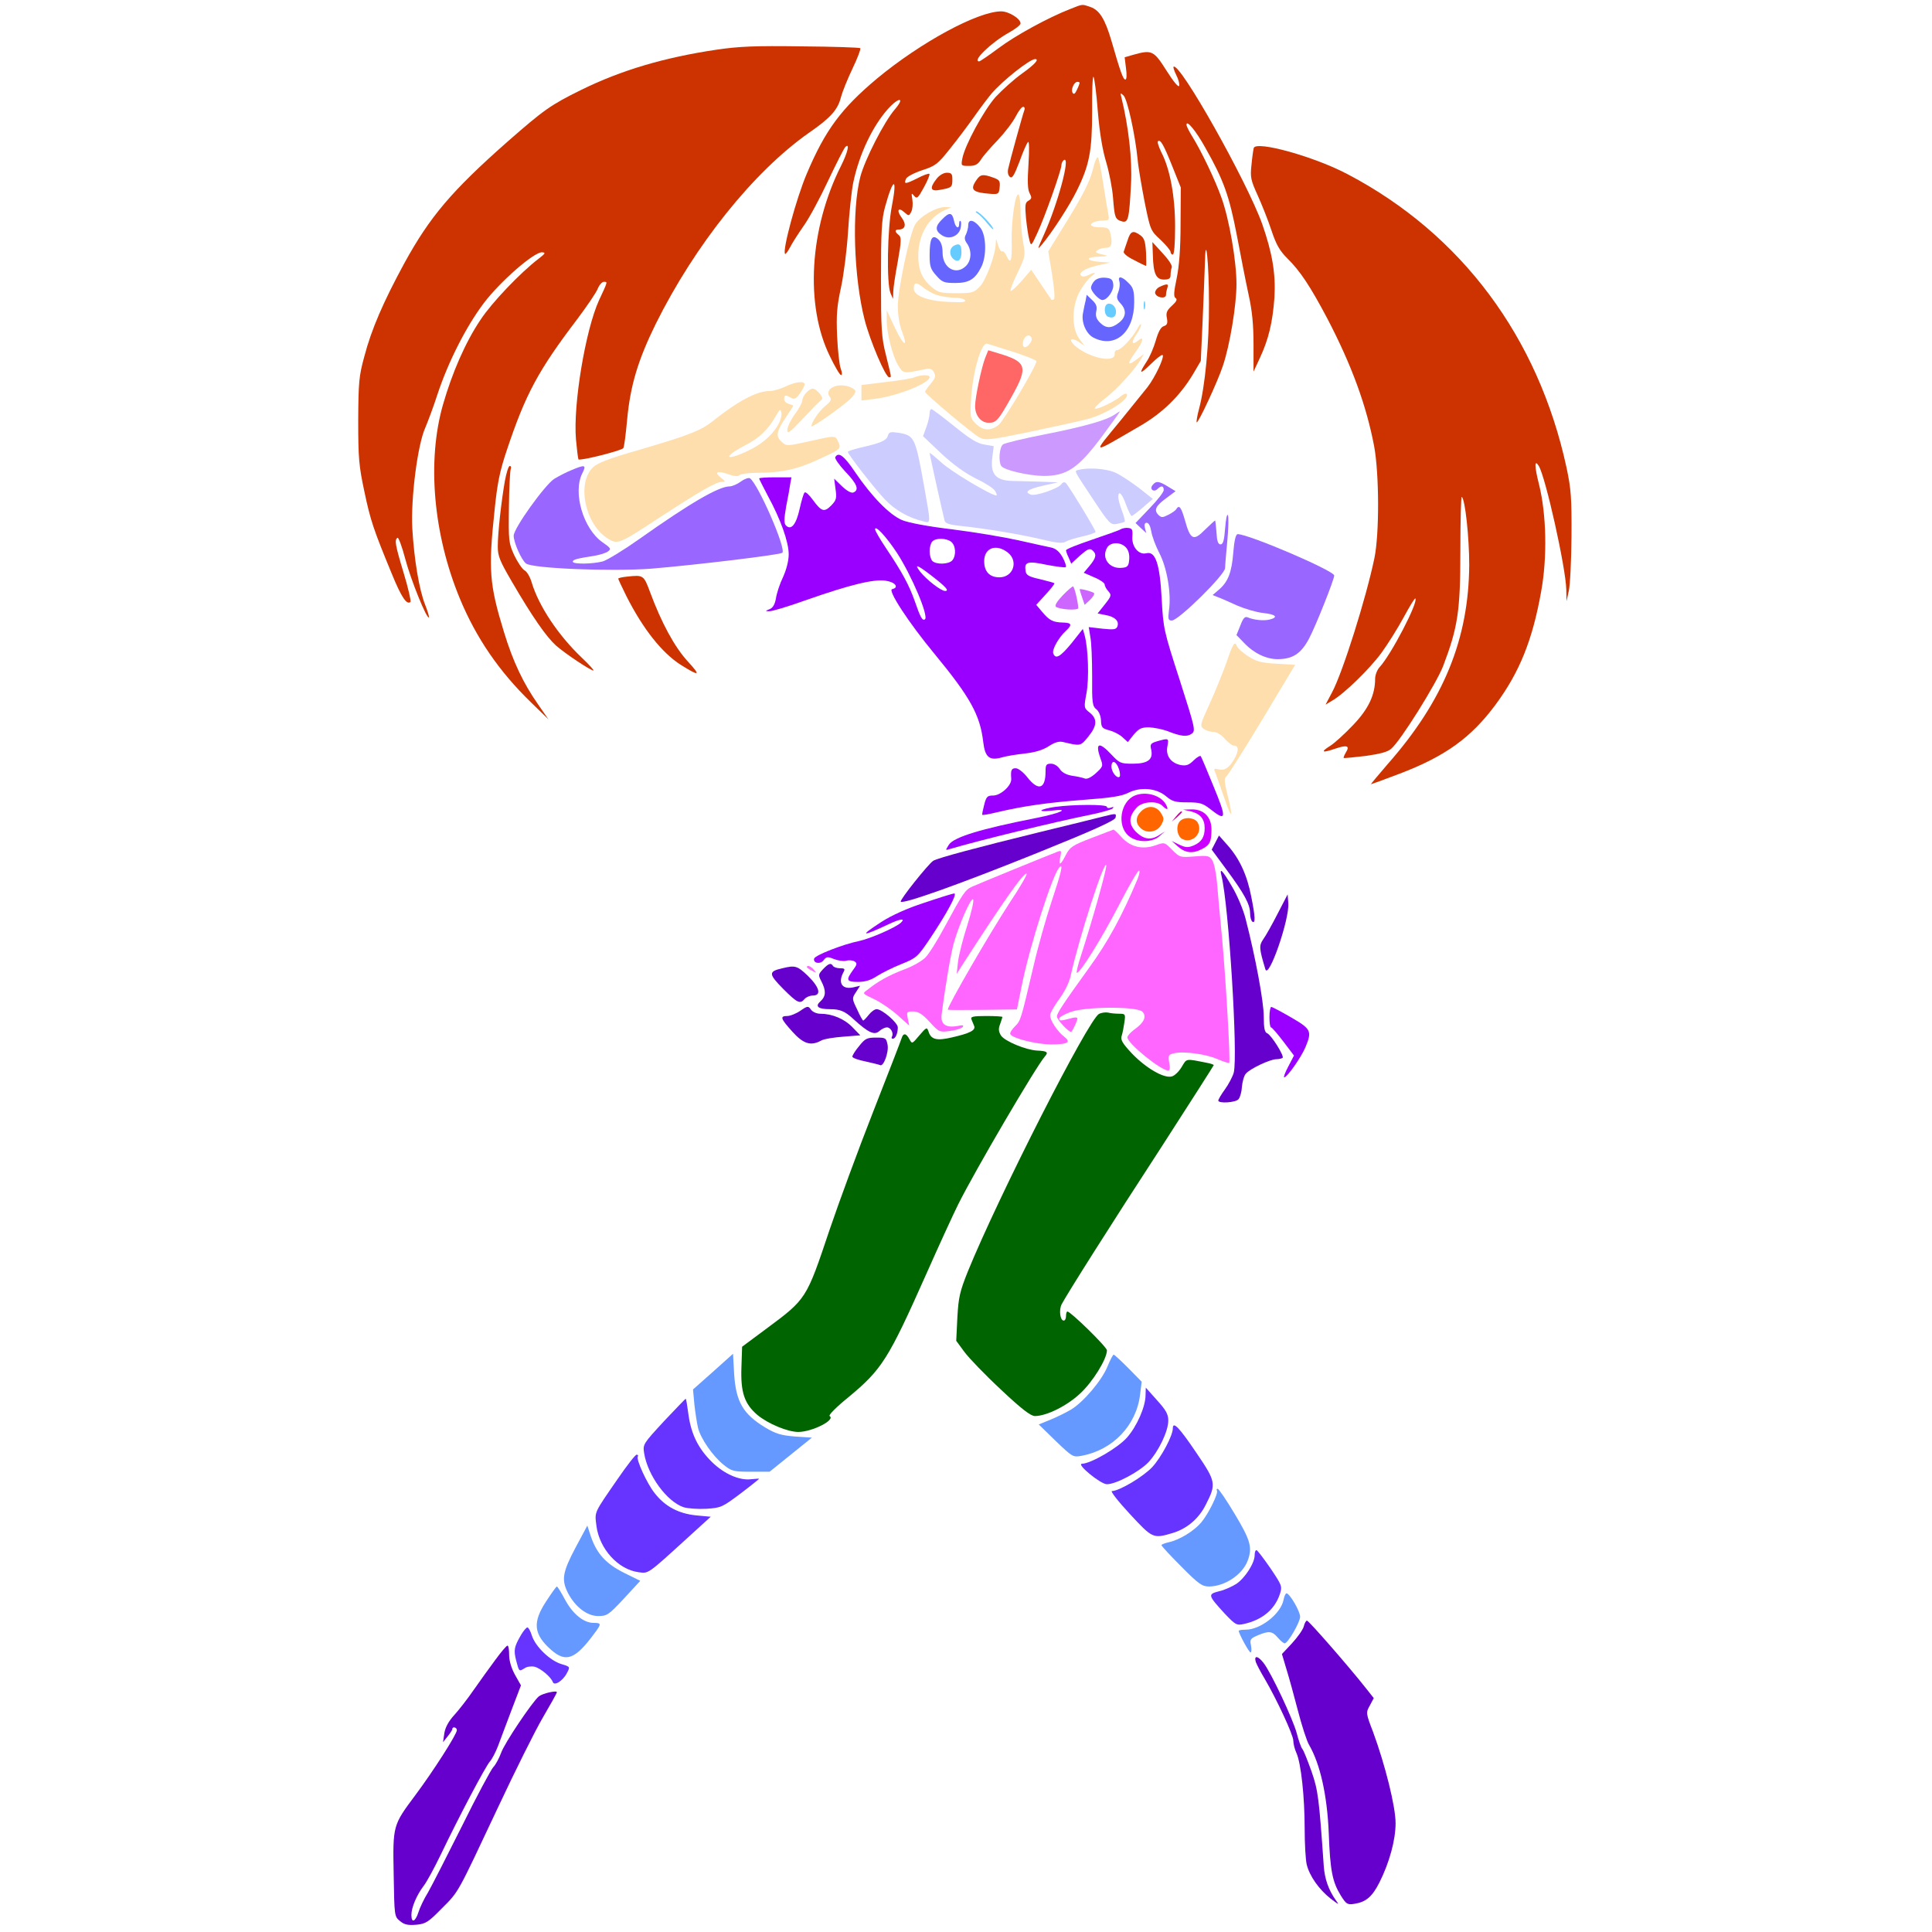 <?xml version="1.0" encoding="utf-8"?>
<!-- Generator: Adobe Illustrator 21.0.0, SVG Export Plug-In . SVG Version: 6.00 Build 0)  -->
<svg version="1.1" baseProfile="tiny"
	 id="svg160" inkscape:version="0.92.2 5c3e80d, 2017-08-06" sodipodi:docname="50 #16033.svg" xmlns:cc="http://creativecommons.org/ns#" xmlns:dc="http://purl.org/dc/elements/1.1/" xmlns:inkscape="http://www.inkscape.org/namespaces/inkscape" xmlns:rdf="http://www.w3.org/1999/02/22-rdf-syntax-ns#" xmlns:sodipodi="http://sodipodi.sourceforge.net/DTD/sodipodi-0.dtd" xmlns:svg="http://www.w3.org/2000/svg"
	 xmlns="http://www.w3.org/2000/svg" xmlns:xlink="http://www.w3.org/1999/xlink" x="0px" y="0px" viewBox="0 0 850 850"
	 xml:space="preserve">
<sodipodi:namedview  bordercolor="#666666" borderopacity="1" gridtolerance="10" guidetolerance="10" id="namedview162" inkscape:current-layer="svg160" inkscape:cx="665.62055" inkscape:cy="832.1568" inkscape:pageopacity="0" inkscape:pageshadow="2" inkscape:window-height="978" inkscape:window-maximized="1" inkscape:window-width="1920" inkscape:window-x="0" inkscape:window-y="1" inkscape:zoom="0.83294118" objecttolerance="10" pagecolor="#ffffff" showgrid="false">
	</sodipodi:namedview>
<g id="g158" transform="translate(0,0) scale(1,1)">
	<path id="path4" fill="none" d="M0,0l236.8,0.1c174,0,236,0.3,234.2,1.1c-1.4,0.7-5.8,2.6-9.9,4.5C457,7.5,453.2,9,452.5,9
		c-0.6,0-2.4-1.4-4-3c-2.6-2.7-3.5-3-8.9-3c-7.2,0-18.2,4.1-29.1,10.9c-13.1,8.2-11.9,7.7-16.2,6.2c-7.8-2.9-61.1-3.4-79.8-0.8
		c-30.6,4.3-61.8,16.2-81.9,31.4c-12.7,9.6-39.7,36.8-47.9,48.3c-12.7,18-26.1,48.1-29.3,66c-4,22.7,0.7,57.1,11.4,82.1
		c2.7,6.3,5.3,12.5,5.7,13.9c1.1,3.8,3.5,6,6.4,6c3.5,0,4.2,0.6,8.3,7.5c4,6.6,14.7,18.7,14.8,16.8c0-0.7-1.5-3.4-3.4-6
		c-7-9.9-11.9-26.8-13.7-47.6c-1.5-16-0.2-34.4,2-29.3c0.6,1.6,1.6,7.3,2.1,12.7c1.1,11.9,6.3,33.8,10.1,43.1
		c6.6,16.1,20.4,35.5,34.2,48.4c7.5,7,18.2,14.2,19.4,13.1c0.3-0.4-1.7-2.9-4.5-5.7c-6.7-6.6-14.1-18-19.1-29.4
		c-3.8-8.6-9.1-27.1-10.4-36.1c-0.6-3.8-0.5-3.9,0.9-2c0.9,1.1,2.7,4.2,4.1,7c11.8,23.2,28,37.2,46.1,39.9c5.5,0.8,5.5-1,0-2.5
		c-5-1.3-16.9-12.3-23-21.2c-4.4-6.4-12.4-22.5-11.6-23.3c0.3-0.2,7.8-0.2,16.7,0.2l16.2,0.7l5.4,10.6
		c12.2,24.4,24.1,34.6,41.4,35.8c5.3,0.4,8,0.2,8.5-0.6c0.5-0.7-0.3-1.1-2.1-1.1c-9.7,0-17.7-6.8-25.5-21.7
		c-5.9-11.4-10.1-23-8.5-23.5c0.7-0.3,3.7-0.6,6.7-0.7s10.2-0.9,15.9-1.7c6.6-0.9,10.8-1.1,11.4-0.5s3.8,5.4,7.2,10.8
		c5.8,9.2,6.4,9.8,9.9,10.1c2.4,0.2,8.7-1.4,18.8-4.8c16.3-5.4,28.2-8.5,29.7-7.6c0.5,0.4,3,4.2,5.6,8.6c2.5,4.4,9.2,13.7,14.8,20.6
		c17.5,21.5,19.2,24.2,21.1,33.6c2.2,11.3,2.2,11.8-1.2,11.8c-5,0-7.2,2.5-7.2,8.1c0,2.8,0.5,6,1.1,7.1c1,1.8,1.7,1.9,5.9,1.4
		l4.8-0.6l-2.5,7.5c-2.4,7.2-2.7,7.5-6.5,8.5c-2.1,0.6-4.7,2-5.6,3.1c-2.4,2.9-6,4.6-11.5,5.4c-2.8,0.4-5.3,1.5-6,2.5
		c-0.9,1.3-2.4,1.8-4.7,1.7c-3.4-0.2-3.5,0-4.7,4.8c-0.8,2.7-1.6,7.7-2,11c-0.3,3.3-1,7-1.4,8.2c-1.2,3.2-12.4,10.4-20.3,13
		c-3.8,1.3-8.2,3.5-9.8,5c-2.4,2.3-4.1,2.8-10,3.4c-5.7,0.5-7.5,1.1-9,2.9c-1.6,1.9-1.6,2.5-0.3,4.9c0.8,1.6,3.1,4.3,5.1,6.1
		l3.8,3.3l-2.7,2.1c-1.6,1.3-2.7,3.2-2.7,4.5c0,4,8.3,13.6,12.7,14.7c1.2,0.3,5.3-0.3,8.9-1.5c7-2.2,12.4-2.7,12.4-1.2
		c0,0.4-0.9,2-2,3.4s-2,3-2,3.5c0,0.6,2.6,1.8,5.8,2.7c9.1,2.6,10.7,3.2,10.5,4.1c-0.1,0.5-3.7,9.7-7.9,20.4
		c-4.2,10.7-11.6,31.1-16.5,45.2c-4.8,14.2-9.3,26.8-10,28c-1.3,2.8-2.3,3.6-18.5,16.7c-23.5,19-28.1,23.1-42.4,38.6
		c-21.4,23.1-33.9,41.2-44.6,64.1c-6.4,13.8-11.8,21.6-23.6,34.1c-5.7,6.1-13.1,15-16.5,19.9s-8.5,11.6-11.4,14.9
		c-6.9,7.9-12.4,19.2-11.6,24.1c0.5,3.1-0.1,4.4-6.3,12.9c-6.6,9.2-6.9,9.8-7.7,17.2c-1.2,11.6-0.9,30.2,0.5,34.5c1,2.7,2.2,4,5,5.2
		c3.4,1.4-4.4,1.5-86,1.5L0,850V425V0z"/>
	<path id="path6" fill="none" d="M481.2,0h184.4H850v425v425H519.3H188.5l7.4-7.7c7.2-7.5,8-8.9,21.1-35.8
		c19.1-39,26.5-53.8,29.7-58.7c1.4-2.4,4.1-7.3,5.9-11c4.7-9.4,23.5-31.8,38.8-46.3c15.7-14.7,22.8-20.8,45.7-38.5
		c16.5-12.8,45.9-40.5,53.2-50.1c1.4-1.9,6.6-12.3,11.5-23c15.7-34.3,18.5-40.1,25.7-54.4c7.9-15.6,24.9-44.3,27.3-46.2
		c2.3-1.9,2.9-1.6,3.6,1.7c0.5,2.5-1,6.3-8.4,21c-13.5,27-28,59.6-30.1,67.9c-2.5,9.9-2.5,20,0.1,25c1.1,2.3,9.4,10.8,20.2,20.9
		c27.6,25.6,94.9,93.8,99.5,100.7c9.1,13.6,25.4,44.4,26.3,49.7c0.6,2.9,1.7,7.8,2.6,10.8c1.1,3.8,1.7,11.4,2.1,24.5
		c0.2,10.4,0.9,20.6,1.5,22.5c1.2,3.8,11.7,15.4,16,17.6c3.8,2,7.7,1.7,12.3-0.9c5.3-3,9.6-9.6,13.1-20.3c4.1-12.8,4-22.1-0.5-37.4
		c-2.9-9.8-3.4-12.8-3.2-20.3c0.3-11.4-1-14.1-14.1-29.4C573,705.9,563.1,692,537.4,651c-6-9.6-13.1-20.4-15.7-23.9
		c-8.4-11.1-24.3-28.6-33.9-37.3c-5.1-4.5-11.2-10.1-13.7-12.4l-4.4-4.1l26.9-41.4c14.8-22.8,29.3-45,32.1-49.4l5.3-8v6.1
		c0,6.8,0.5,7.4,6.8,7.4c4.9,0,8.2-3.2,8.2-7.9c0-2,0.7-4.4,1.5-5.4c1.3-1.8,1.5-1.8,5.2,0.7c5.6,3.8,8.5,3.4,13.9-1.9
		c5.2-5.3,8.5-12.2,8.7-18.4l0.2-4.4l-8.5-5c-9.9-5.7-12-7.4-12-9.7c0-1,1.6-5.1,3.4-9.2c4.5-9.6,7.5-20.4,8.3-29.6l0.6-7.3
		l-5.6-5.3c-5.6-5.3-5.6-5.4-3.6-7.2c1.7-1.5,1.9-2.6,1.4-5.4c-0.9-4.9-0.9-10.9,0-15.3c0.7-3.3,0.5-3.7-1.2-3.7
		c-1.1,0-2.8,0.9-3.8,2c-1.6,1.8-2,1.9-2.7,0.5c-1.1-1.8-5.2-2-6.5-0.3c-0.6,0.7-1.3,2.6-1.7,4.2c-0.4,1.5-0.9,2.6-1.2,2.4
		c-0.2-0.3-1.1-4.5-2-9.3c-1.4-8-1.4-8.9,0-9.7c0.9-0.5,1.6-1.6,1.6-2.5s3.5-7.2,7.9-14.2c23.4-37.5,39.3-70.7,35.8-75
		c-1.8-2.1-19.4-10.3-33.1-15.3c-6.5-2.3-12-4.8-12.1-5.3c-0.2-0.6-0.6-2.2-0.9-3.6c-0.5-2.3-2-3.2-9.8-6.4c-5.1-2-12.3-5.4-16-7.6
		c-7.6-4.5-8.4-4.6-11.2-2c-2.1,2-2.1,2-6.4-0.9s-10.1-5.3-15.7-6.5c-2.8-0.6-2.4-1,7.5-6.7c20.5-11.8,29.5-19.1,33.9-27.6
		c2.2-4.3,2.1-1.7-0.4,9.6c-2.3,10.7-5.3,19.2-8.3,23.9c-0.8,1.3-1,2.3-0.6,2.3c1.7,0,13.5-17.7,18.3-27.5
		c5.6-11.4,10.9-28,11.8-37.2c0.3-3.4,0.9-6,1.3-5.8c2.2,1.3,1.8,31-0.5,41.2c-1,4.2,1,2.4,2.8-2.5c0.9-2.7,3.5-8,5.7-11.8
		c5.7-9.9,8.1-20.1,8.2-35.4v-12.4l3,3.4c10.6,12.5,22,34.4,29.7,57.5c8.9,26.8,10.3,53.7,4.1,78.1c-7.9,30.7-9.3,33.3-22,41.9
		c-3.8,2.7-7,5.3-7,5.8c0,0.8,3.8,0.5,11.3-0.9c3.7-0.7,3.5,1.1-0.5,7.2c-3.9,5.8-11,10.8-18.4,13c-3,0.8-5.4,2-5.4,2.5
		c0,1.4,2,1.1,9.1-1.2c9.4-3.1,16.5-7.1,26.3-15.1c4.8-3.9,8.9-6.8,9.2-6.6c0.2,0.3-0.5,3.2-1.7,6.4c-1.7,4.6-3.8,7.5-9.8,13.4
		c-4.2,4.2-10.4,9.3-13.9,11.4c-3.4,2.2-6,4.1-5.8,4.3c0.6,0.6,12.4-1.2,15.1-2.3c1.8-0.7,1.8-0.6,0.7,0.9c-1.2,1.4-1,1.7,1.3,2.3
		c3,0.7,14.9,0,18-1.1c1.1-0.4-1.5,2.8-5.7,7c-4.3,4.3-7.8,7.9-7.8,8.1c0,2,26.4-6.8,37.6-12.4c28.1-14.4,46.9-45.4,51.8-85.6
		l1.2-10.1l1.3,7.4c1.8,10.3,0.9,33.1-1.8,43.4c-2.1,8.5-6.2,19.9-9.3,26c-1.1,2.2-1.7,4.1-1.4,4.5c1.1,1,9.5-18.4,13-30
		c11.1-36.8,12.1-69.1,3.1-100.2c-3.1-10.7-12.3-34.3-16.4-41.9c-12.3-23.3-35.2-48.9-56.3-63c-20.5-13.8-38.1-21.7-56-25.3
		c-4.6-0.9-9-2.3-10-3.1c-0.9-0.8-4.3-2.2-7.5-3.2l-5.8-1.7l-6.3-11C522.9,30.7,519.7,27,516.1,27c-1.9,0-3.3-1-4.9-3.6l-2.3-3.6
		l-8,0.7c-6.2,0.6-8,0.4-8.4-0.6C489,9.8,487.2,6,484.4,3.2L481.2,0z"/>
	<path id="path8" fill="#CC3300" d="M479.8,3.1c4,1.4,6.4,5.4,9.2,14.9c3.8,13.2,5.1,17,6.1,17c0.6,0,0.7-2,0.3-4.9l-0.6-4.9
		l3.8-1.1c8.2-2.3,9-1.9,14.7,7.1c3.1,4.9,5.3,7.5,5.5,6.5c0.2-0.8-0.4-3-1.3-4.7c-0.9-1.8-1.4-3.4-1.2-3.6
		c2.5-2.6,32.2,50.2,39,69.1c4.5,12.9,6,21.9,5.4,32.4c-0.8,11-2.6,18.5-6.5,26.8l-2.7,5.8v-12c0-8.6-0.6-14.9-2.2-22
		c-1.2-5.5-3.5-17.3-5.2-26.3c-3.3-17-5.7-23.9-13.8-38.2c-4.1-7.4-8.3-12.5-8.3-10.1c0,0.6,1.1,2.8,2.4,4.9
		c4,6.4,10.2,19.3,13,27.2c3.4,9.4,6.6,27.8,6.6,38c0,9.2-2.9,26.9-6,36c-2.3,7-10.9,25.4-11.5,24.8c-0.2-0.2,0.2-2.8,1-5.8
		c2.7-9.9,4.5-29.1,4.4-46.5c0-18.2-1.5-32-1.8-17.5c-0.1,4.1-0.6,15.5-1,25.2l-0.8,17.6l-3.4,5.8c-5.7,9.5-13.3,17-23.3,22.8
		c-22.1,12.8-21.3,13.1-8.6-2.4c4.7-5.8,10-12.4,11.8-14.6c3.4-4.4,7.6-13.3,6.7-14.2c-0.3-0.3-2.6,1.4-5,3.8
		c-5.1,5-5.7,4.7-2.1-0.8c1.4-2,3.2-6.3,4.1-9.4c1.1-3.8,2.2-5.9,3.5-6.3c1.5-0.5,1.8-1.2,1.4-3.5c-0.5-2.3-0.1-3.4,2.2-5.5
		c2-1.8,2.5-2.8,1.6-3.4c-0.9-0.5-0.8-2.6,0.5-8.7c1.1-5.3,1.7-13.1,1.7-23.9l0.1-16l-3.8-9.5c-3.8-9.5-5.2-11.9-6.3-10.8
		c-0.3,0.3,0.4,2.4,1.5,4.7c3.9,7.5,6.1,19.6,6.1,32.8c0,7.6-0.4,12.3-1,12.3c-0.5,0-1-0.5-1-1.2c0-0.6-2-3-4.4-5.3
		c-4.4-4-4.5-4.3-7-16.6c-1.3-6.8-2.8-15.3-3.1-18.9c-1.1-10.9-4.5-26.4-6.2-28c-1.4-1.3-1.5-1.2-0.9,1c3.1,12.6,4.8,27.3,4.2,38
		c-0.8,15.3-1.2,17.2-4,16.4c-3-0.9-3.2-1.6-3.9-10.3c-0.3-4.2-1.7-11.3-3-15.7c-1.6-5.2-2.9-12.8-3.7-22.4
		c-0.6-8-1.5-14.8-1.9-15.2c-0.4-0.5-0.7,6.3-0.6,15c0,17.6-1.2,23.9-6.8,35.2c-3.3,6.7-10.8,18.2-15.2,23.5
		c-2.3,2.7-2.2,2.4,0.9-4.5c6-13.4,11.7-34.4,8.7-32.6c-0.6,0.4-1.1,1.4-1.1,2.2c0,2.2-7.3,22.8-10.6,29.9c-2.7,5.9-2.8,5.9-3.5,3.1
		c-0.5-1.6-1.1-5.9-1.5-9.6c-0.5-5.8-0.4-6.9,1.1-7.7c1.5-0.9,1.5-1.4,0.5-3.3c-0.9-1.6-1-5.2-0.5-12.9c0.4-6.5,0.3-10.2-0.2-9.6
		c-0.6,0.5-2.3,4.5-3.8,8.7c-2.3,6-3.2,7.5-4.2,6.6c-0.8-0.6-1.1-2.1-0.7-3.7c0.7-3.3,6.4-23.9,7.1-25.7c0.3-0.8,0-1.4-0.6-1.4
		s-2,1.9-3.2,4.2c-1.2,2.4-4.7,7-7.8,10.3c-3.2,3.3-6.6,7.2-7.5,8.7c-1.4,2.2-2.6,2.8-5.3,2.8c-3.5,0-3.5-0.1-2.9-3.3
		c1.1-5.8,9.4-21.1,14.6-27c2.9-3.1,8.1-7.8,11.6-10.3c5.6-4,7.8-6.4,5.8-6.4c-2.3,0-14.2,9.4-19.1,15.1c-1.6,1.9-5,6.4-7.6,10.1
		c-2.6,3.7-7.4,10.1-10.7,14.2c-5.4,6.8-6.4,7.6-12.3,9.5c-3.6,1.2-6.8,2.9-7.1,3.8c-1,2.4-0.4,2.4,4.9-0.2c2.6-1.4,5.1-2.3,5.4-2
		s-0.8,3-2.4,5.9c-2.6,4.8-3.1,5.2-4.3,3.8c-1.2-1.5-1.3-1.3-0.8,1.6c0.3,1.9,0.1,4.3-0.5,5.4c-1,1.9-1.1,1.9-3,0.2
		c-2.8-2.5-3.6-0.8-1.1,2.5c2.1,2.9,1.5,5.1-1.5,5.1c-1.7,0-1.7,1,0.1,2.4c1.2,0.9,1.2,2.6-0.4,11.6c-1.1,5.8-2,11.8-2,13.5l-0.1,3
		l-1.1-2.5c-1.8-4.1-1.4-28.3,0.6-38.4c2.5-12.9,0.6-12.7-3,0.4c-1.5,5.4-1.8,10.6-1.8,31.5c0,22.6,0.2,25.9,2.2,33.8
		c2.5,10.2,2.5,9.7,1.4,9.7c-1.6,0-8.4-16-10.8-25.3c-4.8-18.8-5.7-48-1.9-62.9c2-7.6,10.5-24.3,15.3-29.8c4.5-5.3,1.7-5.4-3.1-0.1
		c-6.8,7.6-12.7,20-15.3,32.4c-0.8,4-1.8,13.7-2.3,21.7s-1.9,19-3.1,24.5c-1.8,8.3-2.1,12-1.7,21.5c0.3,6.3,1,12.7,1.6,14.2
		c0.6,1.6,0.7,2.8,0.1,2.8c-0.5,0-2.7-3.7-4.9-8.3c-11-22.4-9-56.2,5-83.9c2.9-5.8,3.9-10.2,1.8-8.1c-0.6,0.6-4,7.3-7.6,14.9
		c-3.6,7.7-8.4,16.6-10.8,19.9c-2.3,3.3-5,7.5-5.9,9.3c-1,1.9-2,3.2-2.2,2.9c-1.3-1.3,4.9-24.4,9.6-35.4
		c8.1-19.1,15.1-28.5,30.8-41.7C405.1,18.6,430.2,5,440.5,5c3.3,0,8.5,3.2,8.5,5.3c0,0.7-2.3,2.5-5.2,4.1
		c-7.7,4.3-16.3,12.6-13,12.6c0.4,0,4.2-2.6,8.5-5.8c7.3-5.5,21.9-13.5,31.7-17.3C476.5,1.7,476,1.8,479.8,3.1z M474,36
		c-1.4,0-3,3.4-2.1,4.8c0.5,0.9,1.1,0.5,1.9-1.3c0.7-1.4,1.2-2.8,1.2-3C475,36.2,474.6,36,474,36z"/>
	<path id="path10" fill="#CC3300" d="M352.7,20.4c13.9,0.1,25.5,0.5,25.8,0.8s-1.2,4.3-3.4,8.9s-4.5,10.3-5.1,12.6
		c-1.4,5.6-4.5,9.1-14.2,15.8c-24.3,17.1-50,49.2-67.3,84c-7.8,15.9-11.2,27.1-12.6,42.3c-0.6,6.5-1.3,12-1.7,12.4
		c-1.2,1.2-19.2,5.7-19.7,4.9c-0.2-0.4-0.7-4.4-1.1-8.8c-1.3-15.4,4.2-48.1,10.1-61.1c4-8.6,3.9-8.2,2.1-8.2c-0.7,0-2,1.4-2.7,3.2
		c-0.7,1.7-4.8,7.7-9,13.3C236.8,163,231.2,173.4,223,198c-3.1,9.2-4.2,14.5-5.4,26.4c-2.8,26.3-2.3,32.7,4.1,53.6
		c4,13.1,8.5,22.6,15.1,32l4.5,6.5l-7.7-7.5c-14-13.6-24.1-28.3-31.3-45.7c-11.7-28.3-14.5-60.5-7.4-85.3
		c4.1-14.2,9.9-27.5,16.5-37.3c5-7.6,17.5-20.7,25.6-26.9c3-2.3,3.2-2.7,1.4-2.8c-3.6,0-18.3,12.8-25.5,22.3
		c-7.8,10.3-15.7,25.9-20.4,40.1c-1.8,5.6-4.3,12.2-5.4,14.8c-3.4,7.5-6.4,31.1-5.7,44.3c0.8,13.6,3,27,5.7,33.7
		c1.1,2.8,1.8,5.2,1.6,5.4c-0.9,1-8-16.6-10.4-25.7c-1.4-5.4-3-9.6-3.4-9.3c-1.4,0.9-1.1,2.9,2.7,15.5c2,6.6,3.3,12.3,3,12.7
		c-1.6,1.5-4-2-8.2-12.3c-8-19.4-9.4-23.4-12.1-36.3c-2.4-11.2-2.7-14.8-2.7-31.2c0.1-16.7,0.3-19.5,2.7-28.2
		c3.1-11.9,8.4-24.1,17.7-41.2c11.1-20.2,20.7-31.6,45.2-53.2c16.1-14.1,19-16.2,32.6-22.9c17.5-8.6,36.4-14.2,59.2-17.6
		C325,20.4,332.4,20.1,352.7,20.4z"/>
	<path id="path12" fill="none" d="M359.6,59.2c0.1,0.2-1.9,4.7-4.5,10c-8,16.2-13.1,36.7-13,52.3v7l2.4-6.8
		c2.2-6.3,11.2-22.3,12.1-21.4c0.3,0.2-0.1,3.8-0.7,7.8c-1.4,8.9-0.7,24.5,1.6,35.3c1.6,7.9,4.7,15.3,8.8,21c2,2.9,2,2.9,0.1,2.2
		c-4.1-1.7-10.2-1.8-16.5-0.1c-3.5,1-8.7,2.1-11.5,2.5c-7.1,1.1-12.9,3.9-19.7,9.4c-8.9,7.3-14.4,10.1-27.2,14
		c-6.5,2-12.3,3.6-12.9,3.6c-1.5,0-0.4-13.9,1.8-23.5c3.4-14.7,11.7-32.6,24.4-52.8c14.3-22.8,25.1-35.5,43.6-51.4
		C354.4,63.2,359.4,59.1,359.6,59.2z"/>
	<path id="path14" fill="#CC3300" d="M593,76.7c50,26.3,83.8,71.7,96.2,129c2,9.4,2.3,13.3,2.2,30.3c-0.1,10.7-0.6,21.5-1.2,24
		l-1,4.5l-0.1-5.1c-0.2-9.6-9.1-49.5-12.1-54.4c-2-3.2-1.9,0.2,0.1,8.1c3.3,13.2,3.7,32.3,0.9,47.4c-3.8,21.2-9.5,35.3-20,49.5
		c-10.8,14.6-22.2,22.8-42.5,30.5c-6.5,2.5-12.1,4.5-12.3,4.5s3.1-3.9,7.3-8.8c24.6-27.9,35.7-55,35.9-87.7c0-12-1.8-29-3.3-29.9
		c-0.3-0.2-0.6,10.5-0.6,23.7c0,26.6-1.1,33.7-7.6,50.8c-3,7.7-18.6,32.7-22.8,36.3c-1.5,1.4-4.9,2.3-11.4,3.2
		c-5.1,0.6-9.3,1-9.5,0.9c-0.2-0.2,0.2-1.2,0.9-2.4c1.9-3,0.6-3.5-4.7-1.7c-5.8,2-6.6,1.5-2.1-1.3c1.9-1.2,6.4-5.3,10-9.1
		c6.8-7.1,9.7-13.3,9.7-20.4c0-1.6,0.9-3.9,1.9-5c5.2-5.6,17.2-28.8,15.8-30.3c-0.3-0.2-2.6,3.6-5.2,8.4c-2.6,4.8-7,11.8-9.7,15.5
		c-5.2,7.1-16.5,18.1-21.6,21l-3,1.8l2.8-5.3c4.7-8.7,15-41.4,18.7-59.2c2.2-10.9,2.1-36.8-0.1-49c-3.4-18-9.9-35.8-20.6-56.3
		c-7.5-14.2-12-21-17.6-26.5c-3.4-3.4-4.9-6-7-12.3c-1.4-4.3-4.2-11.3-6-15.3c-3.1-6.8-3.4-8.1-2.8-13.5c0.3-3.4,0.8-6.7,1-7.5
		C552.7,61.8,578.3,68.9,593,76.7z"/>
	<path id="path16" fill="#FFDEAD" d="M483.1,69.3c0.4,0.6,1.4,5.9,2.3,11.7c0.9,5.8,1.9,11.7,2.2,13.2c0.5,2.5,0.3,2.8-1.9,2.8
		c-1.4,0-3.2,0.3-4.1,0.6c-2.9,1.1-1.7,2.4,2.3,2.4c3.2,0,4,0.4,4.5,2.2c1.2,4.7,0.7,6.8-1.6,6.8c-1.3,0-3,0.4-3.8,1
		c-1.6,1-1.1,1.3,3.5,2.3c1.1,0.3-0.1,0.5-2.7,0.6c-2.7,0-4.8,0.5-4.8,1c0,0.6,2.1,1.1,4.8,1.3l4.7,0.3l-5.7,1.3
		c-5.7,1.3-8.8,3.4-6.9,4.7c0.6,0.3,1.9,0.1,3-0.5c3-1.5,3.8-1.2,1.3,0.5c-1.2,0.9-3.4,3.7-4.9,6.3c-3.8,6.4-4,16.4-0.5,21.2
		l2.4,3.2l-2.6-1.8c-3.8-2.4-4.7-0.7-1.1,2.2c6.4,5.1,17.2,7.2,16.9,3.1c-0.1-0.9,0.4-1.7,1.1-1.7c1.7,0,6.5-5.1,8.8-9.2
		c0.9-1.8,1.7-2.7,1.7-1.9c0,0.7-0.9,2.6-2.1,4.3c-2.3,3.2-1.9,4.9,0.6,2.8c3.1-2.6,2.6,0.1-1,5c-3.9,5.3-3.5,6.4,1,2.8l2.8-2.1
		l-1.2,2.1c-2.4,4.4-11.1,14-16.2,17.7c-2.8,2.2-4.7,4.1-4.1,4.3c1.2,0.4,8.9-3.3,11.5-5.6c0.9-0.8,2-1.2,2.3-0.9c2,2-9,9-17.3,11.1
		c-3.4,0.9-14.8,3.4-25.3,5.6c-17.5,3.6-19.4,3.8-22,2.5c-3-1.5-24-19.2-24-20.1c0-0.4,1.1-1.9,2.5-3.6c2-2.4,2.3-3.3,1.4-5
		c-0.9-1.6-1.7-1.9-4.2-1.3c-9.3,1.9-9.3,1.9-11.5-1.7c-2.5-4-5.2-14.6-5.1-20.3v-4l3.4,7.2c3.8,8.3,6.3,9.9,3.4,2.3
		c-1.2-3-1.9-7.5-1.9-11.3c0.1-7.7,5.1-31.4,7.6-35.9c2.2-3.7,9.4-7.8,13.4-7.7l2.5,0.1l-2.7,1.2c-7.3,3.2-11.7,10.8-11.8,19.9
		c0,6.6,1.6,10.3,6,14.1c2.8,2.3,4,2.6,10.7,2.6c6.9,0,7.7-0.2,10.3-2.8c2.8-2.9,6.9-13.8,7.1-19.1c0.1-2.4,0.1-2.4,1,0.7
		c0.5,1.8,1.3,3,1.8,2.8c0.4-0.3,1.3,0.6,2,2.1c1.8,3.9,2.4,2.1,2.2-6.6c-0.2-8.8,1.6-21.4,3-20.5c0.5,0.3,0.9,3.7,0.9,7.6
		s0.5,9.8,1.1,13.2c1.1,6,1.1,6.3-2.4,13.6c-2,4.1-3.4,7.7-3.1,8c0.3,0.3,2.5-1.7,4.9-4.4l4.2-4.9l4.3,6.4c2.4,3.5,4.4,6.6,4.6,6.8
		c0.1,0.1,0.7,0.1,1.1-0.2c0.5-0.3,0.1-5.2-0.8-10.8l-1.7-10.3l8.8-14.3c6.5-10.6,9.3-16.2,10.7-21.3
		C481.6,71.1,482.7,68.6,483.1,69.3z M406.2,126.5c-3-2.5-4.2-2.4-4.2,0.5c0,3,5.9,5.4,14.9,5.8c6.1,0.3,8.2,0.2,7.7-0.7
		c-0.4-0.6-2.4-1.1-4.4-1.1s-5.4-0.5-7.4-1C410.7,129.4,407.8,127.8,406.2,126.5z M453.4,148c-1.3-1.3-3.4,0.7-3.4,3.3
		c0,2.2,1.9,1.8,3.4-0.6C454.1,149.6,454.1,148.7,453.4,148z M434.3,151.2c-2.5-0.7-6.2,11.9-7,23.5c-0.6,8.8-0.5,9.2,2,11.7
		c3.1,3.1,6.5,3.3,10,0.6c2.3-1.8,16.7-26,16.7-28.1c0-0.4-4.6-2.3-10.2-4.1C440.1,153,434.9,151.4,434.3,151.2z"/>
	<path id="path18" fill="#FF6666" d="M434.8,154.1l4.6,1.4c12.4,3.7,13,5.9,5.8,18.8c-6.1,10.9-6.9,11.7-10.3,11.7
		c-3.3,0-5.9-3.2-5.9-7.3c0-3.8,2.9-17.5,4.5-21.4L434.8,154.1z"/>
	<path id="path20" fill="#CC3300" d="M416.6,76c2,0,2.4,0.5,2.4,2.9c0,3.5-0.3,3.7-5.3,4.6c-4.4,0.9-4.9-0.7-1.6-4.9
		C413.3,77.1,415.1,76,416.6,76z"/>
	<path id="path22" fill="#CC3300" d="M436.9,78.1c2.8,1,3.2,1.5,2.9,4.3c-0.3,2.9-0.5,3.1-3.8,2.9c-8.2-0.6-9.4-1.8-6.4-6.1
		C431.3,76.7,432.4,76.5,436.9,78.1z"/>
	<path id="path24" fill="#66CCFF" d="M429.6,93c1.2,0,7.4,6.5,7.4,7.8c0,0.4-1.2-0.8-2.6-2.5c-1.4-1.8-3.3-3.7-4.2-4.3
		C429.3,93.5,429,93,429.6,93z"/>
	<path id="path26" fill="#6666FF" d="M419.7,97c0.6,3.2,2.3,4.2,2.3,1.3c0-0.9,0.3-1.4,0.6-1c0.4,0.3,0.3,1.8,0,3.2
		c-0.9,3.5-5.1,5.1-8.2,3c-3.1-2-3-4,0.1-7C417.7,93.2,418.9,93.4,419.7,97z"/>
	<path id="path28" fill="#6666FF" d="M431.4,100.3c2.6,3.5,2.7,12.6,0.3,17.2c-2.7,5.4-5.4,7-11.4,7c-4.9,0-5.8-0.3-8.4-3.3
		c-2.5-2.8-2.9-4-2.9-9c0-7.3,1.1-9.3,3.8-6.9c1.3,1.2,1.9,3.1,1.9,5.9c0,6.8,6,10.1,10.3,5.8c2.4-2.4,2.6-6.7,0.5-9.8
		c-1.2-1.6-1.3-2.7-0.5-4.1c0.5-1.1,1-2.9,1-4.1C426,96.1,428.7,96.7,431.4,100.3z"/>
	<path id="path30" fill="#CC3300" d="M501.7,103.5c1.7,1.2,2.2,2.7,2.5,7.5c0.1,3.3,0.2,6,0,6c-0.1,0-2.5-1.1-5.3-2.6
		c-2.9-1.4-4.8-3-4.5-3.7c0.2-0.7,1-2.9,1.7-5C497.4,101.6,498.5,101.2,501.7,103.5z"/>
	<path id="path32" fill="#66CCFF" d="M423,111c0,3.4-1.5,4.7-3.5,3s-1.9-4.7,0.2-5.9C422.1,106.8,423,107.6,423,111z"/>
	<path id="path34" fill="#CC3300" d="M507,106.5l4.5,4.9c2.7,2.9,4.4,5.5,4,6.3c-0.3,0.8-0.5,2.3-0.5,3.4c0,1.4-0.7,1.9-2.9,1.9
		c-3.5,0-4.7-2.6-4.9-11L507,106.5z"/>
	<path id="path36" fill="#6666FF" d="M486.4,122.2c2.5,0.2,3.2,0.8,3.4,3c0.3,2.6-2.6,6.8-4.8,6.8c-1.5,0-5-3.8-5-5.4
		c0-0.8,0.7-2.2,1.6-3.1C482.6,122.5,484.5,122,486.4,122.2z"/>
	<path id="path38" fill="#6666FF" d="M496.5,124.5c2.1,2,2.5,3.4,2.5,8.5c0,13.2-8.4,20.5-18,15.5c-3.2-1.7-5.4-6.9-4.5-10.9
		c0.3-1.4,0.7-3.8,1.1-5.2l0.5-2.7l2.4,2.3c1.8,1.7,2.3,2.9,1.8,5c-0.4,2,0.1,3.4,1.6,4.9c2.7,2.7,5.1,2.7,8.5,0
		c3.1-2.5,3.3-5.5,0.6-8.4c-1.7-1.8-1.9-2.7-1-5c0.6-1.5,0.8-3.6,0.5-4.6C491.6,121.2,493.6,121.5,496.5,124.5z"/>
	<path id="path40" fill="#CC3300" d="M513.6,126.6c-0.3,0.9-0.6,2.2-0.6,3.1c0,2-4.4,1.3-4.8-0.8c-0.1-0.8,0.7-2.1,2-2.7
		C513.4,124.7,514.3,124.8,513.6,126.6z"/>
	<path id="path42" fill="#66CCFF" d="M503.7,132.7c0.2,0.7,0.2,2.1,0,3c-0.3,1-0.5,0.4-0.5-1.2C503.2,132.8,503.4,132.1,503.7,132.7
		z"/>
	<path id="path44" fill="#66CCFF" d="M491,137.1c0,2.2-1.3,3.1-3.4,2.3c-1.9-0.7-2.1-5-0.3-5.7C489,133.1,491,134.9,491,137.1z"/>
	<path id="path46" fill="none" d="M256.5,142.2c0.2,0.2-0.8,5-2.2,10.8c-2,8.7-2.5,13.8-2.9,30c-0.2,10.7-0.4,19.9-0.4,20.5
		c0,0.5-2,1.8-4.4,2.8c-4.8,2-9.9,7-15.8,15.7l-3.8,5.5v-14.7c0-8.1,0.5-17,1.1-19.8c1.6-7.3,14.8-33,22-42.8
		C253.5,145.6,256.3,142,256.5,142.2z"/>
	<path id="path48" fill="#FFDEAD" d="M409,165.9c0,2.7-14.4,8.4-24.2,9.6l-5.8,0.7v-3.4v-3.4l10.5-1.3c5.8-0.6,11.6-1.6,12.8-2.1
		C405.2,164.8,409,164.8,409,165.9z"/>
	<path id="path50" fill="#FFDEAD" d="M354,169.1c0,0.6-0.9,2.4-2.1,4c-1.6,2.4-2.4,2.7-3.9,1.9c-2.5-1.4-3-1.3-3,0.6
		c0,0.9,0.9,1.8,2,2.1s2,0.7,2,0.8c0,0.2-1.6,2.6-3.5,5.5c-4,6-4.3,8-1.5,10.5c2,1.8,2.3,1.8,11.8-0.3c12-2.7,11.6-2.7,13,0.2
		c1.4,3,1.1,3.3-9.1,7.9c-9,4.2-16.1,5.7-26.2,5.7c-3.9,0-7.6,0.5-8.1,1c-0.7,0.7-2.4,0.6-5.1-0.4c-4.8-1.7-6.3-0.9-3.1,1.6
		c2.1,1.6,2.1,1.8,0.4,1.8c-2.6,0-9.6,4.1-27.3,15.6c-18.1,11.9-18.5,12-22.8,9.4c-10.1-6.2-13.9-24.4-6.6-31.4
		c2-1.9,7-3.9,19.7-7.5c22.2-6.5,27.6-8.6,32.7-12.6c11.4-9.1,19.6-13.5,25.6-13.5c1.4,0,4.4-0.9,6.6-1.9
		C350,167.9,354,167.5,354,169.1z M343.8,181.8c-0.4-2.1-0.5-2.1-2.4,1.1c-3.5,6.2-7.4,9.9-13.9,13.2c-9.4,4.9-8.6,7,1,2.5
		c6.2-2.8,10.7-6.6,13.5-11.1C343.2,185.6,344,183,343.8,181.8z"/>
	<path id="path52" fill="#FFDEAD" d="M375.8,171.3c1,0.8,0.7,1.6-1.5,4c-2.9,3-17.3,13.2-17.3,12.2c0-1.7,3.3-6.6,6.1-8.9
		c2.6-2.2,2.9-2.9,1.9-4.1c-1.5-1.9,0.1-4.2,3.3-4.8C370.9,169.2,374,169.9,375.8,171.3z"/>
	<path id="path54" fill="#FFDEAD" d="M357.5,171c1.8,0,5.1,4,4,4.8c-0.6,0.4-4.2,4.1-8.1,8.2c-6.1,6.5-7.1,7.2-7,5
		c0.1-1.4,1.6-4.5,3.4-6.9s3.2-5.1,3.2-5.9c0-0.9,0.7-2.4,1.7-3.4C355.6,171.8,356.8,171,357.5,171z"/>
	<path id="path56" fill="#CCCCFF" d="M409.8,180c0.4,0,4.9,3.4,10,7.5c6.9,5.6,10.3,7.7,13.4,8.1l4,0.7l-0.6,4.8
		c-1,7.5,1.4,10.3,8.9,10.5c1.7,0,6.8,0.2,11.5,0.3l8.5,0.3l-6.7,1.5c-6.6,1.5-8.3,2.8-5.3,3.9c2,0.8,11.7-2.5,13.3-4.4
		c0.8-1.1,1.5-1.3,2.2-0.6c1.4,1.4,13,20.5,13,21.4c0,0.4-2.6,1.3-5.7,2s-6.5,1.7-7.4,2.3c-1.4,0.9-4.1,0.6-11.1-1.1
		c-9.9-2.3-23.9-4.6-35-5.8c-5-0.5-6.9-1.1-7.2-2.3c-0.6-2.2-6.6-29.1-6.6-29.8c0-0.3,2.4,1.7,5.3,4.3c4.4,4,21.8,14.4,24.1,14.4
		c0.3,0,0.1-0.9-0.6-2c-0.7-1.2-4.5-3.6-8.5-5.5c-4.8-2.4-9.8-6-15.2-11l-8-7.6l1.5-4.1c0.8-2.2,1.4-4.9,1.4-5.9
		C409,180.8,409.3,180,409.8,180z"/>
	<path id="path58" fill="#CC99FF" d="M492.7,181c0.2,0-3.4,5-8,11.2c-10.4,13.9-15.4,17.2-25.6,17.2c-6.7-0.1-17.5-2.6-18.6-4.4
		c-1.3-2.1-0.8-8.3,0.8-9.5c0.9-0.6,9.2-2.6,18.4-4.4c17.2-3.4,27.1-6.2,30.7-8.7C491.5,181.6,492.6,181,492.7,181z"/>
	<path id="path60" fill="#CCCCFF" d="M395.3,190.4c7,1.2,7.4,1.9,11.2,23.1c3.1,17.5,3.1,16.7-0.2,15.9c-6.6-1.6-12.5-4.9-17.1-9.8
		c-4.8-5.1-16.2-19.8-16.2-20.8c0-0.3,2.4-1.1,5.3-1.8c9.2-2.1,11.6-3.1,12.3-5.2C391.1,190,391.7,189.9,395.3,190.4z"/>
	<path id="path62" fill="#9900FF" d="M376.2,207.7c7.5,11,15.1,18.7,20.6,21.1c2.9,1.2,11.3,2.8,22.2,4.1c9.6,1.2,22.7,3.4,29,4.8
		c6.3,1.4,12.9,2.9,14.5,3.2c2.1,0.5,3.6,1.8,5,4.3c1.1,2,1.7,3.9,1.4,4.3c-0.4,0.3-4.1-0.2-8.4-1c-8.4-1.8-9.9-1.3-9.3,2.6
		c0.2,1.9,1.3,2.6,6.3,3.7c3.3,0.8,6.2,1.6,6.4,1.8c0.2,0.2-1.5,2.4-3.8,4.9l-4.2,4.6l2.7,3.2c3.1,3.7,4.7,4.5,9.2,4.6
		c3.7,0.1,4,1,1.2,3.6c-3.2,2.9-6.3,8.4-5.6,10c1,2.7,3.1,1.5,8.1-4.6l4.9-6.2l0.8,2.8c1.6,6,2,19.1,0.8,25.5s-1.1,6.5,1.4,8.5
		c3.5,2.8,3.3,5.8-0.6,10.6c-3.4,4.2-3.4,4.2-10.9,2.4c-1.9-0.5-3.7,0-6.5,1.8c-2.6,1.7-6,2.7-10.4,3.2c-3.6,0.4-8.1,1.1-10.1,1.7
		c-5.6,1.6-7.5,0-8.3-6.6c-1.4-12.1-5.7-19.8-21.6-39.1c-11.1-13.4-20.6-27.9-18.5-28.3c3.2-0.7,1.4-3.1-2.8-3.7
		c-5.2-0.8-15.3,1.6-35,8.5c-7.8,2.8-15.1,5-16.2,4.9c-1.9,0-1.9-0.1,0.1-0.9c1.5-0.6,2.3-2.1,2.8-4.8c0.3-2.2,1.7-6.4,3.1-9.3
		c1.5-3.3,2.5-7.2,2.5-10c0-5.5-3.6-15.5-9.1-25.6c-2.1-4-3.9-7.5-3.9-7.8s3.2-0.5,7.1-0.5h7.1l-0.5,2.7c-0.2,1.6-1,6.1-1.8,10
		c-1,5.8-1,7.6-0.1,8.5c2.3,2.3,4.5-0.5,6-7.3c0.8-3.5,1.7-6.8,2.2-7.2c0.4-0.5,2,1,3.6,3.2c3.8,5.2,5,5.6,8.1,2.5
		c2.2-2.3,2.5-3.1,1.9-7.2l-0.6-4.6l3.4,3.3c2.2,2.1,4.1,3.1,5,2.8c2.7-1.1,1.8-3.7-3.5-9.2c-2.8-3-4.8-5.9-4.4-6.4
		C368.9,198.7,371.3,200.4,376.2,207.7z M385,232.9c0,0.6,2.2,4.4,4.9,8.4c7.1,10.6,10,16,12.5,23c2.5,7.3,3.4,8.9,4.5,8.2
		c1.9-1.1-5.8-19.3-12.3-29.3C389.9,236.1,385,230.8,385,232.9z M410.2,238.2c-0.7,0.7-1.2,2.6-1.2,4.3s0.5,3.6,1.2,4.3
		c1.7,1.7,7.3,1.5,8.8-0.3c1.8-2.2,1.5-6.6-0.6-8.2C416.2,236.7,411.8,236.6,410.2,238.2z M433,246.9c0,4.6,2.4,7.1,6.7,7.1
		c6.1,0,8.5-7.1,3.7-10.9C438.3,239.1,433,241,433,246.9z M404.9,251.6c2.8,3.5,9.1,8.4,10.9,8.4c2,0,0.4-1.8-6.2-6.9
		C403.5,248.4,402,247.9,404.9,251.6z"/>
	<path id="path64" fill="#CC3300" d="M224.3,205c0.5,0,0.7,0.6,0.4,1.4s-0.7,8.3-0.8,16.8c-0.2,14.7-0.1,15.7,2.3,21
		c1.5,3.1,3.5,6.1,4.5,6.7c1.1,0.5,2.5,2.9,3.2,5.3c3.1,10.4,11.7,23.3,22,33.1c3.3,3.1,5.6,5.7,5.2,5.7c-1.3,0-12.4-7.4-16.5-11
		c-4.2-3.8-10.2-12.3-19.4-28.1c-5.3-9.1-6.2-11.2-6.2-15.5c0-5.9,1.5-19.3,3.1-28.7C222.8,208,223.7,205,224.3,205z"/>
	<path id="path66" fill="#9966FF" d="M256.2,208.2c-4.3,8.5,0.4,24.5,8.9,30.4c3.6,2.5,3.9,2.9,2.4,4c-0.9,0.7-3.6,1.5-5.8,1.9
		c-7.8,1.2-9.7,1.7-9.7,2.6c0,1.2,8.6,1.1,13.2-0.1c2-0.6,9.2-5,16-9.8c22.3-15.8,35-23.2,39.8-23.2c1.1,0,3.4-1,4.9-2.1
		c1.6-1.2,3.4-1.8,4-1.5c3.5,2.2,16.1,31,14.3,32.8c-0.9,0.9-38.4,5.4-57.8,7c-17.5,1.3-52.4-0.1-55-2.3c-2.1-1.7-5.4-9.3-5.4-12.2
		c0-3.3,13.7-22.3,17.8-25c2-1.2,5.4-3,7.7-3.9C257.4,204.3,258.1,204.5,256.2,208.2z"/>
	<path id="path68" fill="#CCCCFF" d="M490.6,207.9c2.3,1,6.9,4.1,10.4,6.7l6.2,4.9l-4.3,3.7c-2.4,2.1-4.7,3.8-5,3.8
		c-0.4,0-1.5-2.3-2.5-5c-1.8-5-3.4-6.5-3.4-3.3c0,1,0.7,3.7,1.6,6c0.9,2.4,1.5,4.6,1.2,4.8c-0.2,0.3-1.8,0.7-3.4,1
		c-2.8,0.5-3.3,0-10.4-10.7c-9-13.6-8.5-12.5-6.3-13.1C479,205.6,486.8,206.2,490.6,207.9z"/>
	<path id="path70" fill="#9966FF" d="M513.9,214.1l3.3,2l-4,3c-4.8,3.5-5.6,5.3-3.6,7.4c1.4,1.3,1.8,1.3,4.4,0
		c1.6-0.8,3.2-1.9,3.5-2.5c1.3-2.1,2.2-0.8,3.8,4.8c2.4,8.7,3.8,9.4,8.8,4.3c2.3-2.2,4.3-4.1,4.5-4.1c0.1,0,0.4,2.4,0.6,5.2
		c0.2,3.9,0.7,5.3,1.8,5.3s1.6-1.7,2-7c0.3-3.9,0.8-6.5,1.2-5.9c0.4,0.7,0.3,5.6-0.2,11c-0.5,5.5-1,11-1,12.3
		c0,2.9-20.4,23-23.4,23.1c-1.6,0-1.8-0.5-1.3-4.5c1.1-7.4-0.9-18.9-4.3-25.3c-1.6-3.1-3.2-7.4-3.5-9.5c-0.4-2.2-1.1-3.7-2-3.7
		s-1.1,0.8-0.8,2.2l0.6,2.3l-2.4-2.2l-2.3-2.2l6.2-6.5c3.4-3.5,6.2-7.1,6.2-8c0-1.9-1.1-2.1-2.7-0.5c-1.7,1.7-3.7,0.1-2.2-1.7
		C508.6,211.5,509.9,211.6,513.9,214.1z"/>
	<path id="path72" fill="#9900FF" d="M496.5,232.3c1.6,0.2,1.9,0.8,1.7,3.7c-0.4,4.5,2.8,8.3,6.2,7.4c4-1,5.9,4.8,6.7,20.2
		c0.7,12.8,0.9,13.9,7.9,35.5c6.8,21.3,7.1,22.4,5.3,23.7c-2,1.5-4.8,1.2-10.8-1.2c-2.2-0.8-5.8-1.5-8-1.6c-3.3,0-4.4,0.5-6.7,3.2
		l-2.6,3.3l-2.4-2.2c-1.3-1.2-3.9-2.5-5.8-3c-3.1-0.8-3.5-1.3-3.6-4.3c-0.1-2-0.9-4-2-4.9c-1.8-1.4-2-2.9-1.9-14.6
		c0-7.2-0.3-14.9-0.8-17.3l-0.7-4.3l6,0.7c5,0.5,6.1,0.4,6.6-1c0.9-2.3-1.1-4.3-5.2-5l-3.5-0.7l3.2-4c2.9-3.7,3-4.1,1.5-5.8
		c-0.9-1-1.6-2.3-1.6-3c0-0.6-2.1-2.1-4.6-3.1l-4.6-2l2.6-3.1c2.9-3.5,3.2-5.1,1.2-6.8c-1.2-1-2.2-0.5-5.4,2.3l-3.9,3.6l-1.1-2.6
		c-0.7-1.4-1.2-2.9-1.2-3.3c0-0.5,5.1-2.5,11.3-4.6c6.1-2.1,11.9-4.1,12.7-4.6C493.8,232.4,495.4,232.1,496.5,232.3z M487,241.1
		c-2.5,4.6,1.2,9.4,6.8,8.7c2.3-0.2,2.8-0.9,3-3.6c0.2-2.2-0.3-4.1-1.4-5.3C493.1,238.3,488.4,238.4,487,241.1z"/>
	<path id="path74" fill="#9966FF" d="M544.5,235c4.9,0,42.5,16.1,42.5,18.2c0,1.8-8.2,22.4-11.1,27.8c-3.5,6.6-7.2,9-13.8,9
		c-5,0-10.5-2.6-14.8-7.2l-3.3-3.4l1.7-4.2c1.2-3.2,2-4.1,3.2-3.6c2.8,1.2,7,1.6,9.6,1c4.1-1,2.9-2.3-2.7-2.9
		c-2.9-0.3-8-1.8-11.3-3.2c-3.3-1.5-7.1-3.2-8.5-3.7l-2.5-1l2.7-2.3c4.1-3.5,5.7-7.6,6.4-16.4C543,237.9,543.7,235,544.5,235z"/>
	<path id="path76" fill="#CC3300" d="M286,260.5c5,13.5,10.8,24.2,16.6,30.5c5.9,6.4,5.2,6.7-3.1,1.5c-8.3-5.3-16.6-15.8-23.9-30.2
		c-2-4-3.6-7.5-3.6-7.7c0-0.3,1.7-0.7,3.8-0.9C283.1,252.9,283.2,253,286,260.5z"/>
	<path id="path78" fill="#CC66FF" d="M472.1,258c0.5,0,2.1,6.2,2.3,9.5c0.1,1.2-8.5,0.7-9.9-0.6c-0.5-0.6,0.6-2.4,3-4.9
		C469.6,259.8,471.7,258,472.1,258z"/>
	<path id="path80" fill="#CC66FF" d="M481.3,260.9c0.4,0.4-0.4,1.7-1.7,3l-2.4,2.2l-1.1-3.2c-0.6-1.8-1.1-3.4-1.1-3.6
		C475,258.8,480.4,260.2,481.3,260.9z"/>
	<path id="path82" fill="none" d="M531,264c0.7,0,13.3,5,13.8,5.4c0.1,0.2-0.7,2.5-1.7,5.2c-1.1,2.7-4.1,10.3-6.7,16.8
		c-5.7,14.5-9.4,23-9.8,22.5c-0.4-0.5-11.6-36.5-11.6-37.3c0-0.3,0.8-0.6,1.8-0.6s4.4-2.7,7.7-6S530.7,264,531,264z"/>
	<path id="path84" fill="#FFDEAD" d="M544.3,284.5c0.4,0.8,2.5,2.7,4.8,4.2c3.5,2.3,5.6,2.9,12.5,3.3l8.2,0.5l-14.4,24
		c-8,13.2-15.1,24.5-15.8,25c-1.1,0.9-1,2.4,0.5,8.5c2.7,10.6,1.8,10.8-1.7,0.4c-1.7-4.9-3.4-9.7-3.8-10.7c-0.7-1.5-0.5-1.7,1.6-1.2
		c2.8,0.7,4.9-0.9,7.4-5.6c1.5-3.1,1.2-4.9-0.9-4.9c-0.7,0-2.4-1.4-3.9-3c-1.5-1.8-3.6-3-5-3c-1.3,0-3.2-0.6-4.2-1.3
		c-1.8-1.3-1.6-1.9,2.7-11.3c2.5-5.5,5.8-13.7,7.4-18.2C542.5,282.9,543.3,281.8,544.3,284.5z"/>
	<path id="path86" fill="#9900FF" d="M513.6,328.4c-0.8,4.1,1.5,7.3,5.9,8.2c2.4,0.4,3.6,0,5.7-2.1c1.4-1.4,2.9-2.2,3.1-1.8
		c0.3,0.5,2.8,6.3,5.5,13c6,14.5,5.8,15.9-1.3,10.3c-3.3-2.6-4.6-3-10.1-3c-5.3,0-6.7-0.4-9.4-2.7c-4.3-3.6-11.2-4.2-16.6-1.5
		c-3,1.5-7.5,2.2-19.7,3.1c-15.6,1.2-26.4,2.7-38.2,5.5c-3.3,0.8-6.1,1.3-6.3,1.1c-0.2-0.2,0.2-2.1,0.8-4.4c0.9-3.6,1.4-4.1,3.9-4.1
		c3.4,0,8.3-4.5,8-7.4c-0.3-3.8,0.1-4.6,2-4.6c1.1,0,3.4,1.8,5.1,4c4.9,6.2,8,5.1,8-2.6c0-2.9,0.3-3.4,2.4-3.4c1.4,0,3,1,3.9,2.4
		c1,1.5,2.9,2.5,5.4,2.9c2.1,0.3,4.5,0.8,5.5,1.2s2.8-0.4,4.9-2.3c3.2-2.9,3.3-3.2,2.1-6.4c-2.5-7.1-0.7-7.7,4.8-1.8
		c3.5,3.7,4,4,9.3,4c6.7,0,9.1-1.8,8.2-6.1c-0.6-2.5-0.3-2.9,2.7-3.8C514.2,324.7,514.3,324.7,513.6,328.4z M489,337.3
		c0,2.4,2.5,5.5,3.6,4.4c0.3-0.3,0.2-1.8-0.3-3.3C491.1,334.8,489,334.1,489,337.3z"/>
	<path id="path88" fill="#CC00FF" d="M513,354c1.3,2.4,0.5,2.6-1.6,0.5c-2.4-2.3-8.7-1.9-11.2,0.7c-3.7,4-3.8,7.3-0.4,10.8
		c3.4,3.3,6.5,3.8,10.2,1.4l2.5-1.6l-2.4,2.1c-3.3,2.9-10.1,2.9-13.6-0.2c-5.2-4.4-3.6-15.1,2.8-17.7C504.2,348,510.8,349.9,513,354
		z"/>
	<path id="path90" fill="#9900FF" d="M487,355c0,0.5,0.8,0.7,1.8,0.3c1.1-0.4,1.4-0.3,0.7,0.4c-0.5,0.5-5,1.8-10,2.8
		c-15.1,3-49.8,11.5-61.8,15.1c-1.8,0.6-1.8,0.5-0.2-2c2.2-3.3,13.9-6.9,38.3-11.7c11.1-2.2,15.6-4.4,6.5-3.2
		c-2.7,0.3-4.5,0.2-4.1-0.2c0.4-0.4,3.1-1.1,6-1.5C472.1,353.9,487,353.8,487,355z"/>
	<path id="path92" fill="#FF6600" d="M510.7,357.6c1.5,2.4,1.5,2.9,0.2,5.3c-1.8,3.2-6.3,4-9,1.5c-2.4-2.2-2.4-4.9,0.1-7.4
		C504.8,354.2,508.6,354.4,510.7,357.6z"/>
	<path id="path94" fill="#CC00FF" d="M520.5,356.2l3.8-0.1c5.2-0.1,8.7,3.3,8.7,8.8c0,5.3-0.7,6.9-4.1,8.6c-4.1,2.2-7.4,1.8-10.6-1
		l-2.8-2.5l3.3,1.6c2.8,1.3,3.8,1.4,6.3,0.4c3.5-1.5,4.9-3.7,4.9-7.7s-2-6.3-6-7.3L520.5,356.2z"/>
	<path id="path96" fill="#CC0099" d="M520,357.3c0,0.2-1,1.2-2.2,2.3l-2.3,1.9l1.9-2.3C519.2,357.1,520,356.5,520,357.3z"/>
	<path id="path98" fill="#6600CC" d="M490.8,359.7c-0.2,1.3-10,5.7-35.8,16.1c-33.6,13.5-57.5,22-58.7,20.9
		c-0.6-0.7,12.3-16.8,14.3-18c2.2-1.3,19.9-6,46.4-12.5c13.5-3.3,26.3-6.4,28.5-7C491.1,357.8,491.2,357.8,490.8,359.7z"/>
	<path id="path100" fill="#FF6600" d="M527,362c2.4,4.5-2.5,9.4-6.9,7.1c-2.3-1.3-2.9-5.9-0.9-7.9C521.2,359.2,525.8,359.7,527,362z
		"/>
	<path id="path102" fill="#FF66FF" d="M489.9,365c0.3,0,1.9,1.5,3.6,3.4c3.9,4.3,9.2,5.5,14.9,3.5c3.9-1.4,4-1.4,7.3,2
		c3.3,3.3,3.5,3.4,9.8,2.9c5.8-0.5,6.6-0.3,7.8,1.6c0.8,1.1,1.7,5.5,2.1,9.6c0.3,4.1,1.3,14.5,2.1,23c1.8,19.1,3.9,55.9,3.3,56.6
		c-0.3,0.2-2.5-0.5-5.1-1.6c-5.1-2.3-15.1-3.6-19.2-2.6c-2.5,0.6-2.6,1-2.1,4.1c0.5,2.2,0.3,3.5-0.4,3.5c-3.3,0-18-12-18-14.6
		c0-0.7,1.4-2.2,3-3.4c4.4-3.1,5.6-5.8,3.6-7.9c-2.5-2.4-25.3-2.3-31.8,0.2c-2.7,1-4.8,2.3-4.8,2.8c0,1.1,0.7,1.1,4.8,0
		c2.1-0.6,3.2-0.6,3.2,0c0,1-1.8,4.8-2.6,5.8c-0.7,0.8-6.4-5.2-6.4-6.7c0-1.4,2.7-5.5,14.3-21.6c8.2-11.3,14.4-22.7,21.2-38.9
		c0.8-2.1,1.1-3.7,0.6-3.7s-4.6,7-9,15.6c-7.6,14.6-16.8,29.4-18.3,29.4c-0.4,0,0.4-3.3,1.7-7.3c5-15.4,11.6-38.8,11.2-40
		c-0.8-2.6-12,31.9-15.7,48.8c-0.7,3-2.7,7-5.1,10.2c-2.1,2.9-3.9,6-3.9,7c0,2.3,3.3,7.2,6.2,9.4c3.2,2.5,1.6,3.4-6,3.4
		c-6.4-0.1-16.6-2.6-17.7-4.5c-0.3-0.5,0.6-2,1.9-3.3c2.7-2.7,2.6-2.4,8.2-26.2c2-8.8,5.7-21.8,8.1-29c4.3-12.9,5.2-16.8,3.4-14.9
		c-3,3-13.1,34.7-16.5,51.7l-2.2,10.8l-15.2,0.2c-8.4,0.1-15.2,0.1-15.2-0.1c0-1.8,17.9-32.7,27.2-47c4.5-6.7,7.8-12.5,7.5-12.8
		c-1-1-10.2,12-28.6,40.6l-2.2,3.5l0.6-5.5c0.4-3,2.2-10.2,4.1-16c1.8-5.7,3-10.8,2.5-11.3c-0.9-0.9-6,10.6-8.5,19.3
		c-1.3,4.7-3.7,18.7-5.3,31.2c-0.6,4.4,1.7,6.1,6.9,5.2c2.4-0.5,3-0.4,2.3,0.5c-0.6,0.6-3.1,1.4-5.7,1.7c-4.4,0.6-4.7,0.5-8.8-4
		c-3.2-3.5-5-4.6-7.3-4.6c-2.8,0-2.9,0.2-2.3,3.1l0.6,3.1l-5-4.5c-2.8-2.5-7.2-5.5-9.8-6.8c-6-2.9-5.9-2.7-3.6-4.4
		c4.6-3.7,9.4-6.4,16-8.9c3.9-1.4,8.2-3.9,9.6-5.4c1.5-1.5,5.2-7.4,8.3-13.2c8.2-15.1,9.1-16.5,12.2-17.9
		c2.6-1.2,31.7-13.1,37.1-15.2c2.2-0.9,2.3-0.7,1.7,2.1c-0.9,4.1,0.1,3.8,2.4-0.8c1.8-3.5,2.9-4.3,11.3-7.5
		C485.3,366.7,489.7,365.1,489.9,365z"/>
	<path id="path104" fill="#6600CC" d="M536.3,367.6l3.9,4.4c5.2,5.9,8.5,13.1,10.3,22.5c1.8,9,1.9,11.9,0.5,11c-0.5-0.3-1-2-1-3.6
		c0-4-2.5-8.6-10.4-19.3l-6.5-8.8l1.6-3.1L536.3,367.6z"/>
	<path id="path106" fill="#6600CC" d="M542,390c2.3,3.8,5,10.2,6,14.2c4.4,17,8,36.6,8,43c0,5.1,0.4,7,1.5,7.4
		c1.8,0.7,7.6,10,6.8,10.8c-0.4,0.3-1.6,0.6-2.7,0.6c-2.8,0-11.7,4.2-13.5,6.4c-0.8,0.9-1.5,3.5-1.7,5.7c-0.1,2.2-0.8,4.7-1.5,5.5
		c-1.2,1.5-8.9,2-8.9,0.6c0-0.5,1.3-2.7,2.9-4.9c1.6-2.2,3.4-5.6,3.9-7.4c1.9-7.4-2.2-73.7-5.4-86.6
		C536.4,381.4,537.8,382.8,542,390z"/>
	<path id="path108" fill="#9900FF" d="M419.8,393.1c1.6-0.1-3.3,8.9-10.8,20.1c-5.2,7.7-5.8,8.3-12.3,10.9
		c-3.8,1.5-8.6,3.9-10.8,5.3c-2.7,1.8-5.2,2.6-8.4,2.6c-5.1,0-5.4-0.8-2.3-5.1c1.9-2.5,2-3.1,0.8-3.9c-0.8-0.5-2.5-0.7-3.8-0.3
		c-1.2,0.3-3.6-0.1-5.4-0.8c-2.7-1.1-3.2-1-4.4,0.5c-1.4,2-4.8,1.4-4.2-0.7c0.6-1.5,12.5-6.2,19.8-7.7c5.1-1.1,16.2-6,18.4-8.1
		c2.1-2-0.3-1.7-5.4,0.7c-12.1,5.7-13.1,5.4-3.2-1c4.3-2.8,11.3-6,18.8-8.4C413.1,395,419.1,393.1,419.8,393.1z"/>
	<path id="path110" fill="#6600CC" d="M566.5,393.5l0.3,3.8c0.6,7.1-8.7,33.9-10.1,29.1c-2.8-9.3-2.8-10.4-0.9-13.2
		c1.1-1.5,3.9-6.5,6.3-11.2L566.5,393.5z"/>
	<path id="path112" fill="#6600CC" d="M366.5,425c0.3,0.5,1.7,1,3.1,1c2.1,0,2.3,0.3,1.4,1.9c-2.5,4.8-0.3,7.7,4.8,6.4l2.6-0.6
		l-1.8,2.8c-1.8,2.7-1.8,2.9,0.5,7.6c1.2,2.7,2.4,4.9,2.7,4.9c0.2,0,1.3-1.1,2.4-2.5s2.6-2.5,3.5-2.5c2.4,0,9.3,6,9.3,8
		c0,2.6-1,5-2.2,5c-0.5,0-0.7-0.4-0.4-0.9c0.9-1.5-0.5-4.1-2.2-4.1c-0.8,0-2.3,0.7-3.3,1.6c-2.2,2-4.8,0.8-11.5-5.3
		c-3.6-3.4-5.9-4.3-10.1-4.3c-5.4,0-6.9-1.2-4.3-3.5c2.4-2.2,2.5-4.6,0.4-8.7c-1.5-2.9-1.4-3.1,0.7-5.4
		C364.6,423.8,365.6,423.5,366.5,425z"/>
	<path id="path114" fill="#6600CC" d="M355.5,429.4c5.1,5,6,8.6,2.1,8.6c-1.3,0-2.9,0.7-3.6,1.5c-2,2.4-3.2,1.8-9.5-4.5
		c-6.4-6.5-6.5-7.6-0.3-9C349.9,424.6,350.8,424.9,355.5,429.4z"/>
	<path id="path116" fill="#FF66FF" d="M358.1,426.7c1.3,1.5,1.2,1.5-0.8,0.4c-1.3-0.6-2.3-1.4-2.3-1.6
		C355,424.4,356.8,425.1,358.1,426.7z"/>
	<path id="path118" fill="#6600CC" d="M356.8,444.2c0.7,1,2.5,1.8,4,1.8c5.3,0,10.6,2.2,14.2,5.9l3.5,3.6l-7.5,0.6
		c-4.1,0.3-8.5,1-9.7,1.7c-4.6,2.5-7.8,1.5-12.7-3.9c-5.2-5.8-5.6-6.9-2.2-6.9c1.2,0,3.8-1,5.7-2.3
		C355.3,442.5,355.6,442.5,356.8,444.2z"/>
	<path id="path120" fill="#9900FF" d="M559.3,443c0.4,0,4.4,2.1,8.7,4.6c8.8,5.1,9.3,6,6.4,13c-1.8,4.4-8.1,13.4-9.4,13.4
		c-0.4,0,0.4-2.2,1.8-4.8l2.5-4.8l-4.7-6.2c-2.6-3.4-5-6.2-5.4-6.2s-0.7-2-0.7-4.5C558.5,445,558.9,443,559.3,443z"/>
	<path id="path122" fill="#006400" d="M487.5,445.5c1.1,0.3,3.3,0.5,4.9,0.5c2.7,0,2.8,0.2,2.3,3.7c-0.3,2.1-0.8,4.8-1.2,6
		c-0.6,1.8,0.3,3.3,4.6,7.9c6.1,6.3,13.9,10.9,17.4,10c1.3-0.3,3.2-2.2,4.4-4.2c2.3-3.8,1.5-3.7,11.1-1.8c1.7,0.3,3,0.8,3,1
		s-10.3,16.3-22.8,35.7c-22.8,35-41.8,65.1-44.1,69.5c-1.3,2.5-0.7,7.2,0.9,7.2c0.6,0,1-0.9,1-2s0.3-2,0.6-2
		c1.4,0,17.4,15.6,17.4,17.1c0,3.8-6.3,14-11.9,19.1c-5.8,5.4-14.7,9.8-19.8,9.8c-1.8,0-5.9-3.1-14.9-11.6
		c-6.9-6.4-14.1-13.9-16.1-16.6l-3.6-4.9l0.5-10.3c0.5-8.9,1.1-11.4,4.6-20.2c13.4-32.9,53.1-111,57.7-113.3
		C484.6,445.5,486.4,445.3,487.5,445.5z"/>
	<path id="path124" fill="#006400" d="M433.9,447c3.9,0,7.1,0.2,7.1,0.4c0,0.3-0.5,1.7-1,3.2c-0.8,2-0.7,3.2,0.4,5
		c1.7,2.5,10.8,6.3,15.8,6.6c4.5,0.2,5.2,0.7,3.5,2.6c-3.8,4.3-30.5,49.8-38.1,65c-2,4-8.4,17.9-14.2,31
		c-16.6,37.3-19.4,41.7-34.1,53.9c-5.2,4.2-8.9,7.9-8.3,8.3c2.7,1.7-7.5,6.9-13.7,7c-4.8,0-13.4-3.6-18.1-7.5c-5.7-4.9-7.4-9.9-7-21
		l0.3-9l10.5-7.8c17.9-13.3,17.7-13,28-43.7c4-11.8,12.6-35.2,19.2-52s12.2-31.3,12.5-32.3c0.7-2.3,2-2.2,3.4,0.5
		c1.2,2.2,1.2,2.1,4.4-1.7c3.1-3.6,3.3-3.7,4-1.7c1.1,3.6,3.6,4.2,10.4,2.6c7.8-1.8,10.4-3.1,9.7-5c-0.3-0.8-0.9-2.1-1.2-2.9
		C426.9,447.3,428,447,433.9,447z"/>
	<path id="path126" fill="#6600CC" d="M385.4,456.5c4.2,0,4.5,0.1,5.1,3.2c0.6,3.2-1.8,9.8-3.3,8.9c-0.4-0.2-3.3-0.9-6.4-1.6
		c-3.2-0.6-5.8-1.6-5.8-2.1c0-0.6,1.3-2.7,3-4.7C380.6,456.9,381.5,456.5,385.4,456.5z"/>
	<path id="path128" fill="#6699FF" d="M322.5,595.6l0.5,9c0.8,12.1,3.9,17.5,13.6,23.4c4.7,2.8,7,3.5,13.1,4l7.5,0.5l-9.3,7.5
		l-9.3,7.5h-8.2c-7.7,0-8.5-0.2-12.1-3.1c-4.7-3.8-10-11.4-11.2-16.2c-0.5-2.1-1.2-6.7-1.6-10.3l-0.6-6.6l8.8-7.8L322.5,595.6z"/>
	<path id="path130" fill="#6699FF" d="M490,596c0.3,0,3.2,2.7,6.4,5.9l5.9,6l-0.7,5.6c-1.6,13.6-12,24.5-25.8,27
		c-3.7,0.7-4,0.5-11.3-6.5l-7.5-7.3l5.4-2.2c2.9-1.2,6.9-3.2,8.9-4.4c5.4-3.3,13.4-12.7,15.9-18.8C488.4,598.4,489.6,596,490,596z"
		/>
	<path id="path132" fill="#6633FF" d="M504.1,610.5l4.9,5.5c4,4.4,5,6.2,5,9c0,4.7-4.3,13.6-8.8,18.4c-4.1,4.2-14.2,9.6-18.2,9.6
		c-2.8,0-13.6-8.9-11-9c4-0.1,15.8-7,19.8-11.5c4.4-5,8.2-13.6,8.2-18.8L504.1,610.5z"/>
	<path id="path134" fill="#6633FF" d="M301.7,615.4c0.2,0.1,0.7,3.2,1.2,7c1.2,8.7,4.4,15,10.3,20.8c5.4,5.3,12.1,8.2,17.2,7.6
		c2-0.2,3.6-0.3,3.6-0.2s-3.7,3.1-8.2,6.5c-8,6-8.6,6.3-15,6.7c-3.6,0.2-8.2-0.1-10.1-0.7c-7.3-2.5-15.7-13.9-17.3-23.7
		c-0.6-4-0.5-4.1,8.7-14.1C297.3,619.8,301.6,615.3,301.7,615.4z"/>
	<path id="path136" fill="#6633FF" d="M526.3,639.1c8.7,12.8,8.9,13.7,4.2,22.9c-3.1,6.2-8.3,10.6-14.7,12.5
		c-8.5,2.5-8.7,2.4-18.8-8.5c-5.1-5.5-8.6-10-7.8-10c3.2,0,13.8-6.3,17.8-10.6c4-4.4,9-13.8,9-17C516,625.1,518.8,628,526.3,639.1z"
		/>
	<path id="path138" fill="#6633FF" d="M280.1,640c0.6,0,0.8,0.4,0.5,0.8c-0.8,1.3,4,11.8,7.4,16.1c4.6,5.9,10.5,9,18.2,9.8l6.5,0.6
		l-10,9.1c-18.1,16.5-17.3,15.9-21.8,15.3c-9-1.2-17.2-10.3-18.5-20.4c-0.8-6.4-1.2-5.3,9.4-20.7C275.8,644.8,279.5,640,280.1,640z"
		/>
	<path id="path140" fill="#6699FF" d="M535.7,655c0.5,0,3.9,5,7.6,11.2c6.9,11.5,7.8,14.7,5.6,20.5c-2.3,6.1-10,11.2-16.9,11.3
		c-3.1,0-4.6-1-12.3-8.8c-4.8-4.8-8.7-9-8.7-9.4c0-0.3,1.5-0.9,3.3-1.3c4.6-1,11-4.9,14.2-8.7s7.6-12.8,6.9-14
		C535.1,655.4,535.3,655,535.7,655z"/>
	<path id="path142" fill="#6699FF" d="M258.4,671.2l1.6,4.9c2.6,7.5,6.6,11.9,14.6,15.9l7.1,3.5l-7.2,7.8c-6.7,7.2-7.5,7.7-11.3,7.7
		c-4.9,0-10.1-4-13.3-10.1c-3-5.9-2.4-9.2,3.3-20L258.4,671.2z"/>
	<path id="path144" fill="#6633FF" d="M552.8,682c0.4,0,3.1,3.6,6.1,7.9c5.1,7.6,5.3,8,4.2,11.4c-2.3,6.9-7.8,11.4-15.9,13.2
		c-3.2,0.7-3.7,0.3-8.4-4.6c-7.4-8.1-7.5-8.5-2.5-9.8c2.4-0.5,5.8-2.1,7.7-3.3c3.8-2.6,8-9.1,8-12.6C552,683,552.3,682,552.8,682z"
		/>
	<path id="path146" fill="#6699FF" d="M245,698c0.3,0,1.9,2.6,3.6,5.8c3.4,6.3,8.2,10.2,12.5,10.2c3.6,0,3.6,0.4,0.2,4.9
		c-8.2,11.1-12.3,12.7-18.8,7c-7.8-6.9-8.3-12.1-2.2-21.4C242.6,701,244.7,698,245,698z"/>
	<path id="path148" fill="#6699FF" d="M566,701c1.4,0,6,7.9,6,10.3c0,2.4-5.4,11.7-6.8,11.7c-0.5,0-1.8-1.1-3-2.5
		c-2.5-2.9-3.9-3.1-8.9-1c-3.2,1.4-3.5,1.8-2.9,4.5c0.3,1.7,0.2,3-0.2,3c-0.7,0-5.2-8.3-5.2-9.5c0-0.3,1.4-0.5,3-0.5
		c6.6,0,15.5-7,16.7-13.1C565,702.3,565.6,701,566,701z"/>
	<path id="path150" fill="#6600CC" d="M575,713c0.8,0,18.6,20.4,26,29.8l3.4,4.3l-1.7,3.2c-1.8,3.2-1.8,3.4,1.4,11.7
		c5.3,14.4,9.9,32.8,9.9,40.1c0,7.5-2.7,17.3-7.1,26.1c-3.2,6.3-5.9,8.6-11,9.4c-3.1,0.5-3.6,0.2-6.1-3.8
		c-3.6-5.9-4.6-10.9-5.2-27.3c-0.7-16.8-3.8-30.5-8.7-38.9c-1-1.7-3.2-8.5-4.9-15.1s-4-14.9-5.1-18.4l-1.9-6.4l4.4-4.7
		c2.5-2.7,4.8-6,5.2-7.4C573.9,714.2,574.6,713,575,713z"/>
	<path id="path152" fill="#6633FF" d="M232,716c0.5,0,1.4,1.6,2,3.6c1.6,4.9,8,11,12.9,12.5c4,1.2,4,1.2,2.5,4
		c-1.8,3.5-5.6,5.8-6.2,3.9c-0.8-2.2-5.3-6-8-6.7c-1.4-0.3-3.3-0.1-4.3,0.6c-2.6,1.6-2.5,1.6-3.8-3.3c-1.2-4.7-0.9-6.1,2.2-11.4
		C230.3,717.5,231.6,716,232,716z"/>
	<path id="path154" fill="#6600CC" d="M223.3,724c0.4,0,0.7,1.8,0.7,4.1c0,2.6,1,5.9,2.6,8.8l2.6,4.6l-4.2,11
		c-2.3,6-4.9,13.1-5.9,15.7c-1,2.6-2.6,5.7-3.5,6.7c-2,2.2-13.8,24.6-21.7,41.1c-2.8,5.8-6.1,11.9-7.5,13.7
		c-3.1,4.1-5.4,9.5-5.4,12.8c0,3.7,1.7,3.1,3.1-1.2c0.6-2,2.5-6,4.2-8.7c1.6-2.8,8.3-15.9,14.9-29.1c6.5-13.2,12.8-24.9,13.8-26
		c1.1-1.1,2.6-4,3.5-6.4c1.4-4.1,13.7-22.4,16.6-24.8c1.7-1.3,7.9-2.7,7.9-1.8c0,0.4-2.8,5.4-6.2,11.2s-12.3,23.7-19.8,39.7
		c-18,38.2-17,36.6-24.6,44.2c-5.9,6-7,6.8-11.2,7.2c-3.7,0.3-5.3,0-7.2-1.6c-2.5-2-2.5-2.2-2.8-20.5c-0.4-21.7-0.4-21.6,9.6-35
		c7.9-10.6,18.2-26.7,18.2-28.5c0-1.3-2-1.7-2-0.5c0,0.5-1,1.9-2.1,3.3l-2,2.5l0.6-4c0.4-2.6,2-5.4,4.4-8c2-2.2,5.9-7.2,8.5-11
		c2.7-3.9,7-9.8,9.5-13.2S222.8,724,223.3,724z"/>
	<path id="path156" fill="#6600CC" d="M555.9,731.6c3.3,4.2,12.9,24.6,14.6,30.9c0.8,3.1,1.9,6.3,2.5,7s2.3,5.1,4,9.8
		c2.9,8.4,3.3,11.5,5.4,41.7c0.4,5.6,2.1,10.5,5.3,15c1.6,2.2,1.4,2.1-2.3-0.7c-5.1-4-9.3-10-10.5-15c-0.5-2.1-0.9-9.2-0.9-15.7
		c0-14.1-1.6-28.8-3.6-33.3c-0.8-1.7-1.4-4.2-1.4-5.5c0-2.5-7.3-18.2-12.7-27.4c-1.7-2.8-3.4-6.1-3.8-7.2
		C551.6,728.2,553.4,728.4,555.9,731.6z"/>
</g>
</svg>
